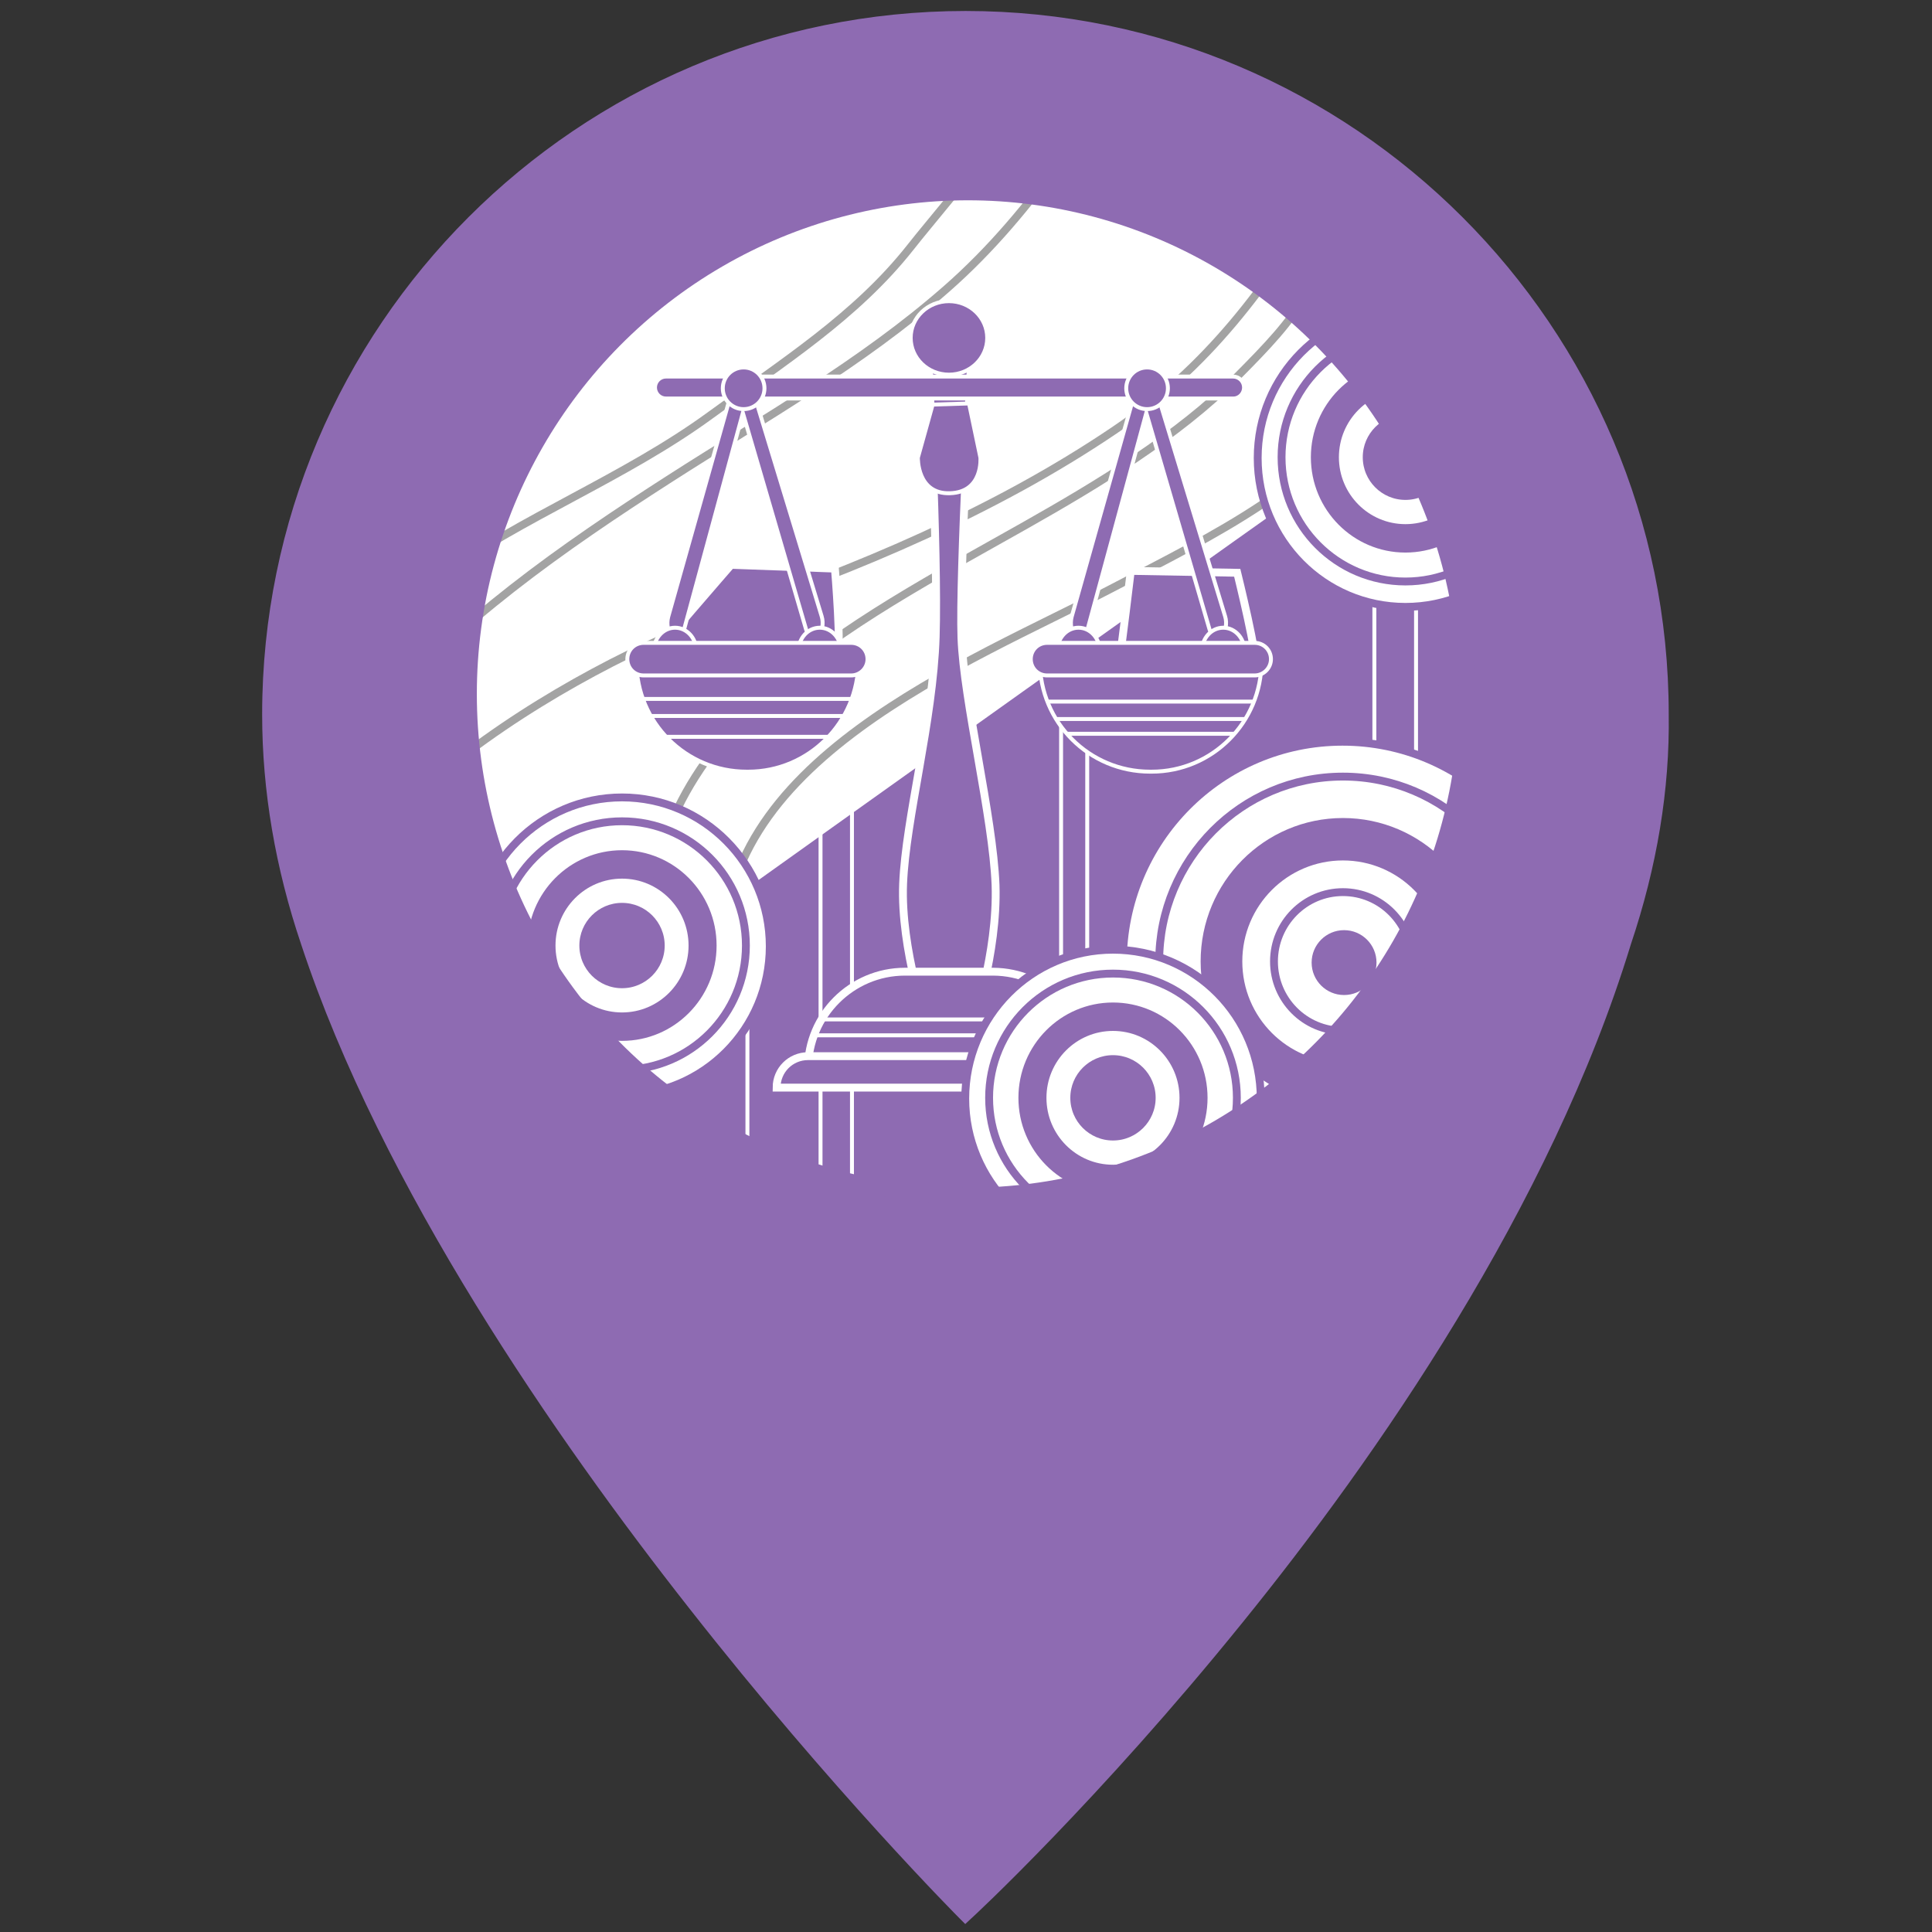 <?xml version="1.0" encoding="utf-8"?>
<!-- Generator: Adobe Illustrator 18.0.0, SVG Export Plug-In . SVG Version: 6.00 Build 0)  -->
<!DOCTYPE svg PUBLIC "-//W3C//DTD SVG 1.1//EN" "http://www.w3.org/Graphics/SVG/1.1/DTD/svg11.dtd">
<svg version="1.1" id="Layer_1" xmlns:x="http://ns.adobe.com/Extensibility/1.0/" xmlns:i="http://ns.adobe.com/AdobeIllustrator/10.0/" xmlns:graph="http://ns.adobe.com/Graphs/1.0/"
	 xmlns="http://www.w3.org/2000/svg" xmlns:xlink="http://www.w3.org/1999/xlink" x="0px" y="0px" viewBox="-5 -5 510 510"
	 enable-background="new -5 -5 510 510" height="510" width="510" xml:space="preserve">
<rect x="-5" y="-5" width="510" height="510" fill="#333333" stroke="none"/>
<g>
	<path fill="#8E6BB2" d="M423.5,243.6C382.6,377.5,249.9,500,249.9,500S117.4,367.3,76.5,243.6c-6.4-18.8-10.2-38.9-10.2-60
		C66.3,82.3,148.4,0,249.9,0s183.5,82.3,183.5,183.5C433.7,204.6,429.9,224.7,423.5,243.6z"/>
	<path fill="#8E6BB2" d="M249.8,502.9l-1.4-1.4c-0.3-0.3-33.7-33.8-71.5-82c-35-44.5-81.2-111-102.4-175.2
		c-6.8-20.1-10.3-40.5-10.3-60.7C64.2,81.2,147.5-2.1,249.9-2.1c102.3,0,185.6,83.3,185.6,185.6c0.3,19.9-3.1,40.3-10,60.8
		C404.3,313.7,358.1,380,323,423.3c-37.9,46.9-71.3,77.9-71.7,78.2L249.8,502.9z M249.9,2.1C149.8,2.1,68.4,83.5,68.4,183.6
		c0,19.7,3.4,39.7,10.1,59.3c21,63.6,66.9,129.7,101.7,173.9c33.3,42.3,63,73.3,69.8,80.2c6.9-6.5,36.6-35.3,69.8-76.4
		c34.8-43.1,80.7-108.8,101.7-177.6c6.8-20.1,10.1-40,9.8-59.5C431.3,83.5,349.9,2.1,249.9,2.1z"/>
</g>
<g>
	
		<ellipse id="XMLID_228_" fill="#8E6BB2" stroke="#8E6BB2" stroke-width="2.074" stroke-miterlimit="10" cx="250.5" cy="194.8" rx="131.7" ry="132.4"/>
	<g>
		<defs>
			<ellipse id="XMLID_144_" cx="250.5" cy="178.2" rx="131.7" ry="132.4"/>
		</defs>
		<use xlink:href="#XMLID_144_"  overflow="visible" fill="#FFFFFF"/>
		<clipPath id="XMLID_2_">
			<use xlink:href="#XMLID_144_"  overflow="visible"/>
		</clipPath>
		<path clip-path="url(#XMLID_2_)" fill="none" stroke="#A3A3A3" stroke-width="2.074" stroke-miterlimit="10" d="M272.3-0.8
			c0.9,18-26.3,47.5-36.9,61c-14.5,18.4-33.9,30.5-53,44.5c-22.5,16.4-49.4,26.7-72.1,42.9c-22.4,16-56.2,44.6-56.1,74.6
			c-2,2.6-0.4-0.3-1.1-1.1"/>
		<path clip-path="url(#XMLID_2_)" fill="none" stroke="#A3A3A3" stroke-width="2.074" stroke-miterlimit="10" d="M301.2-3.5
			c-16.3,26.6-32.6,54-56.5,74.9c-22.4,19.6-47.7,33.8-72.8,49.9c-28.2,18.1-56.6,37.9-78.6,63.8c-11.6,13.7-33.8,39.8-32.4,59.6
			c0.5,7.4,8.2,12.7,14.2,18.6c-6.2-48.1,73.2-93.3,110.5-106c35.6-12.1,72-27.4,103.4-48.6c25.2-17,40.2-37.8,55.9-63.3
			c1.5,23.2-7.5,33.1-23.4,49.1c-15.5,15.6-36.8,28.4-55.9,39.2c-45.2,25.6-103,53.8-99.4,114.9c6.1-1.7,13.9-2.1,20.2,0.8
			c-4.1-53.1,64.5-79.5,101.9-99c28.1-14.7,53.6-26.7,72.1-52.8c10.2-14.4,38.9-57.7,9.6-66.6"/>
		<g clip-path="url(#XMLID_2_)">
			<defs>
				<path id="XMLID_227_" d="M418.4,68.6c-4.1,1.4-304.7,216.3-304.7,216.3L253,397.2l212.3-210.8L418.4,68.6z"/>
			</defs>
			<use xlink:href="#XMLID_227_"  overflow="visible" fill="#8E6BB2"/>
			<clipPath id="XMLID_3_">
				<use xlink:href="#XMLID_227_"  overflow="visible"/>
			</clipPath>
			
				<rect x="211.6" y="192" clip-path="url(#XMLID_3_)" fill="#8E6BB2" stroke="#FFFFFF" stroke-width="1.037" stroke-miterlimit="10" width="8.3" height="134.5"/>
			
				<rect x="357.8" y="119.9" clip-path="url(#XMLID_3_)" fill="#8E6BB2" stroke="#FFFFFF" stroke-width="1.037" stroke-miterlimit="10" width="11" height="102.6"/>
			
				<rect x="275.1" y="133.7" clip-path="url(#XMLID_3_)" fill="#8E6BB2" stroke="#FFFFFF" stroke-width="1.037" stroke-miterlimit="10" width="6.9" height="202.4"/>
			
				<rect x="160.6" y="211.4" clip-path="url(#XMLID_3_)" fill="#8E6BB2" stroke="#FFFFFF" stroke-width="1.037" stroke-miterlimit="10" width="31.7" height="116.5"/>
			<use xlink:href="#XMLID_227_"  overflow="visible" fill="none" stroke="#FFFFFF" stroke-width="1.037" stroke-miterlimit="10"/>
		</g>
		<g clip-path="url(#XMLID_2_)">
			
				<ellipse fill="#FFFFFF" stroke="#8E6BB2" stroke-width="2.074" stroke-miterlimit="10" cx="159.2" cy="244.8" rx="39" ry="39.3"/>
			
				<ellipse fill="#FFFFFF" stroke="#8E6BB2" stroke-width="2.074" stroke-miterlimit="10" cx="159.2" cy="244.6" rx="32.7" ry="32.8"/>
			
				<ellipse fill="#8E6BB2" stroke="#FFFFFF" stroke-width="2.074" stroke-miterlimit="10" cx="159.2" cy="244.6" rx="26" ry="26.2"/>
			
				<ellipse fill="#FFFFFF" stroke="#8E6BB2" stroke-width="2.074" stroke-miterlimit="10" cx="159.2" cy="244.6" rx="18.6" ry="18.7"/>
			
				<ellipse fill="#8E6BB2" stroke="#FFFFFF" stroke-width="2.074" stroke-miterlimit="10" cx="159.2" cy="244.6" rx="12.3" ry="12.3"/>
		</g>
		<g clip-path="url(#XMLID_2_)">
			
				<ellipse fill="#FFFFFF" stroke="#8E6BB2" stroke-width="2.074" stroke-miterlimit="10" cx="349.4" cy="249.1" rx="58" ry="58.3"/>
			
				<ellipse fill="#FFFFFF" stroke="#8E6BB2" stroke-width="2.074" stroke-miterlimit="10" cx="349.5" cy="248.8" rx="48.5" ry="48.8"/>
			
				<ellipse fill="#8E6BB2" stroke="#FFFFFF" stroke-width="2.074" stroke-miterlimit="10" cx="349.5" cy="248.8" rx="38.6" ry="38.9"/>
			
				<ellipse fill="#FFFFFF" stroke="#8E6BB2" stroke-width="2.074" stroke-miterlimit="10" cx="349.5" cy="248.8" rx="27.6" ry="27.7"/>
			
				<ellipse fill="#FFFFFF" stroke="#8E6BB2" stroke-width="2.074" stroke-miterlimit="10" cx="349.5" cy="248.8" rx="18.2" ry="18.3"/>
			
				<ellipse fill="#8E6BB2" stroke="#FFFFFF" stroke-width="2.074" stroke-miterlimit="10" cx="349.8" cy="249.1" rx="9.6" ry="9.6"/>
		</g>
		<g clip-path="url(#XMLID_2_)">
			<g>
				<path fill="#8E6BB2" stroke="#FFFFFF" stroke-width="2.074" stroke-miterlimit="10" d="M251.6,266.1h-11.7
					c0,0-7.2-20.5-6.5-37.8s7.9-43,8.6-65.2s-2.1-77.3-2.1-77.3h11.7c0,0-3.4,61-2.8,77.6s8.3,47.1,9,65.2
					C258.4,246.7,251.6,266.1,251.6,266.1z"/>
				<g>
					<defs>
						<path id="XMLID_226_" d="M282.7,277.2h-74.4v-0.1c0-14.1,11.5-25.6,25.6-25.6h23.3C271.3,251.6,282.7,263,282.7,277.2
							L282.7,277.2z"/>
					</defs>
					<use xlink:href="#XMLID_226_"  overflow="visible" fill="#8E6BB2"/>
					<clipPath id="XMLID_4_">
						<use xlink:href="#XMLID_226_"  overflow="visible"/>
					</clipPath>
					
						<rect x="206.1" y="264.1" clip-path="url(#XMLID_4_)" fill="#8E6BB2" stroke="#FFFFFF" stroke-width="1.037" stroke-miterlimit="10" width="80" height="4.2"/>
					
						<use xlink:href="#XMLID_226_"  overflow="visible" fill="none" stroke="#FFFFFF" stroke-width="2.074" stroke-miterlimit="10"/>
				</g>
				<path fill="#8E6BB2" stroke="#FFFFFF" stroke-width="2.074" stroke-miterlimit="10" d="M291,282.1h-91v0c0-4.6,3.7-8.3,8.3-8.3
					h74.4C287.3,273.8,291,277.5,291,282.1L291,282.1z"/>
				
					<ellipse fill="#8E6BB2" stroke="#FFFFFF" stroke-width="1.037" stroke-miterlimit="10" cx="245.5" cy="84.2" rx="10.1" ry="9.7"/>
				<path fill="#8E6BB2" stroke="#FFFFFF" stroke-width="1.037" stroke-miterlimit="10" d="M320.6,100.2H170.8
					c-1.6,0-2.9-1.3-2.9-2.9v0c0-1.6,1.3-2.9,2.9-2.9h149.7c1.6,0,2.9,1.3,2.9,2.9v0C323.4,98.9,322.1,100.2,320.6,100.2z"/>
				<path fill="#8E6BB2" stroke="#FFFFFF" stroke-width="1.037" stroke-miterlimit="10" d="M253.8,115.8c0,0,0.8,9.1-8,9.4
					s-8.5-9.4-8.5-9.4l3.9-14l9.6-0.3L253.8,115.8z"/>
			</g>
			<path fill="#8E6BB2" stroke="#FFFFFF" stroke-width="2.074" stroke-miterlimit="10" d="M290.6,168.4c0.3-1,2.9-22.7,2.9-22.7
				l28.1,0.5c0,0,5.9,23.9,4.5,23.9S290.6,168.4,290.6,168.4z"/>
			<path fill="#8E6BB2" stroke="#FFFFFF" stroke-width="2.074" stroke-miterlimit="10" d="M166.8,169.1c0.3-1,21.2-25,21.2-25
				l27.4,1c0,0,1.9,22.9,0.5,22.9C214.6,168,166.8,169.1,166.8,169.1z"/>
			<g>
				<g>
					<g>
						<g>
							<path fill="#8E6BB2" stroke="#FFFFFF" stroke-width="1.037" stroke-miterlimit="10" d="M173.5,163.3c-0.3,0-0.7-0.1-1-0.4
								c-1.2-0.9-1.6-3.2-1.1-5.1l17.5-62.1c0.4-1.3,1.2-2.2,2-2.2c0.9,0,1.7,0.8,2.1,2.1l18.9,62.1c0.6,1.9,0.1,4.2-1,5.2
								c-1.1,1-2.5,0.2-3.1-1.7L191.1,104l-15.5,57.1C175.2,162.5,174.4,163.3,173.5,163.3z"/>
						</g>
						<g>
							<g>
								
									<ellipse fill="#8E6BB2" stroke="#FFFFFF" stroke-width="1.037" stroke-miterlimit="10" cx="173.2" cy="166.8" rx="5.6" ry="6.1"/>
								
									<ellipse fill="#8E6BB2" stroke="#FFFFFF" stroke-width="1.037" stroke-miterlimit="10" cx="211.4" cy="166.8" rx="5.6" ry="6.1"/>
							</g>
							<g>
								<defs>
									<path id="XMLID_225_" d="M192.5,198.7h-0.4c-16.1,0-29.1-13-29.1-29.1v-0.1h58.6v0.1C221.5,185.7,208.5,198.7,192.5,198.7z
										"/>
								</defs>
								<use xlink:href="#XMLID_225_"  overflow="visible" fill="#8E6BB2"/>
								<clipPath id="XMLID_5_">
									<use xlink:href="#XMLID_225_"  overflow="visible"/>
								</clipPath>
								
									<rect x="155.8" y="169.8" clip-path="url(#XMLID_5_)" fill="#8E6BB2" stroke="#FFFFFF" stroke-width="1.037" stroke-miterlimit="10" width="71.7" height="9.7"/>
								
									<rect x="155.1" y="184" clip-path="url(#XMLID_5_)" fill="#8E6BB2" stroke="#FFFFFF" stroke-width="1.037" stroke-miterlimit="10" width="71.7" height="5.5"/>
								
									<use xlink:href="#XMLID_225_"  overflow="visible" fill="none" stroke="#FFFFFF" stroke-width="1.037" stroke-miterlimit="10"/>
							</g>
							<path fill="#8E6BB2" stroke="#FFFFFF" stroke-width="1.037" stroke-miterlimit="10" d="M219.7,173.3h-54.8
								c-2.4,0-4.3-1.9-4.3-4.3v0c0-2.4,1.9-4.3,4.3-4.3h54.8c2.4,0,4.3,1.9,4.3,4.3v0C224,171.4,222,173.3,219.7,173.3z"/>
						</g>
					</g>
					
						<ellipse fill="#8E6BB2" stroke="#FFFFFF" stroke-width="1.037" stroke-miterlimit="10" cx="191.3" cy="97.5" rx="5.5" ry="5.5"/>
				</g>
				<g>
					<g>
						<g>
							<path fill="#8E6BB2" stroke="#FFFFFF" stroke-width="1.037" stroke-miterlimit="10" d="M280,163.3c-0.3,0-0.7-0.1-1-0.4
								c-1.2-0.9-1.6-3.2-1.1-5.1l17.5-62.1c0.4-1.3,1.2-2.2,2-2.2c0.9,0,1.7,0.8,2.1,2.1l18.9,62.1c0.6,1.9,0.1,4.2-1,5.2
								c-1.1,1-2.5,0.2-3.1-1.7L297.6,104l-15.5,57.1C281.7,162.5,280.9,163.3,280,163.3z"/>
						</g>
						<g>
							<g>
								
									<ellipse fill="#8E6BB2" stroke="#FFFFFF" stroke-width="1.037" stroke-miterlimit="10" cx="279.7" cy="166.8" rx="5.6" ry="6.1"/>
								
									<ellipse fill="#8E6BB2" stroke="#FFFFFF" stroke-width="1.037" stroke-miterlimit="10" cx="317.9" cy="166.8" rx="5.6" ry="6.1"/>
							</g>
							<g>
								<defs>
									<path id="XMLID_224_" d="M299,198.7h-0.4c-16.1,0-29.1-13-29.1-29.1v-0.1H328v0.1C328,185.7,315,198.7,299,198.7z"/>
								</defs>
								<use xlink:href="#XMLID_224_"  overflow="visible" fill="#8E6BB2"/>
								<clipPath id="XMLID_6_">
									<use xlink:href="#XMLID_224_"  overflow="visible"/>
								</clipPath>
								
									<rect x="266.1" y="171.2" clip-path="url(#XMLID_6_)" fill="#8E6BB2" stroke="#FFFFFF" stroke-width="1.037" stroke-miterlimit="10" width="64.8" height="9"/>
								
									<rect x="268.2" y="184.8" clip-path="url(#XMLID_6_)" fill="#8E6BB2" stroke="#FFFFFF" stroke-width="1.037" stroke-miterlimit="10" width="64.8" height="3.9"/>
								
									<use xlink:href="#XMLID_224_"  overflow="visible" fill="none" stroke="#FFFFFF" stroke-width="1.037" stroke-miterlimit="10"/>
							</g>
							<path fill="#8E6BB2" stroke="#FFFFFF" stroke-width="1.037" stroke-miterlimit="10" d="M326.2,173.3h-54.8
								c-2.4,0-4.3-1.9-4.3-4.3v0c0-2.4,1.9-4.3,4.3-4.3h54.8c2.4,0,4.3,1.9,4.3,4.3v0C330.5,171.4,328.5,173.3,326.2,173.3z"/>
						</g>
					</g>
					
						<ellipse fill="#8E6BB2" stroke="#FFFFFF" stroke-width="1.037" stroke-miterlimit="10" cx="297.8" cy="97.5" rx="5.5" ry="5.5"/>
				</g>
			</g>
		</g>
		<g clip-path="url(#XMLID_2_)">
			<ellipse fill="#FFFFFF" stroke="#8E6BB2" stroke-width="2.074" stroke-miterlimit="10" cx="288.8" cy="285" rx="39" ry="39.3"/>
			
				<ellipse fill="#FFFFFF" stroke="#8E6BB2" stroke-width="2.074" stroke-miterlimit="10" cx="288.8" cy="284.8" rx="32.7" ry="32.8"/>
			
				<ellipse fill="#8E6BB2" stroke="#FFFFFF" stroke-width="2.074" stroke-miterlimit="10" cx="288.8" cy="284.8" rx="26" ry="26.2"/>
			
				<ellipse fill="#FFFFFF" stroke="#8E6BB2" stroke-width="2.074" stroke-miterlimit="10" cx="288.8" cy="284.8" rx="18.6" ry="18.7"/>
			
				<ellipse fill="#8E6BB2" stroke="#FFFFFF" stroke-width="2.074" stroke-miterlimit="10" cx="288.8" cy="284.8" rx="12.3" ry="12.3"/>
		</g>
		<g clip-path="url(#XMLID_2_)">
			<ellipse fill="#FFFFFF" stroke="#8E6BB2" stroke-width="2.074" stroke-miterlimit="10" cx="366" cy="115.9" rx="39" ry="39.3"/>
			
				<ellipse fill="#FFFFFF" stroke="#8E6BB2" stroke-width="2.074" stroke-miterlimit="10" cx="366" cy="115.7" rx="32.7" ry="32.8"/>
			<ellipse fill="#8E6BB2" stroke="#FFFFFF" stroke-width="2.074" stroke-miterlimit="10" cx="366" cy="115.7" rx="26" ry="26.2"/>
			
				<ellipse fill="#FFFFFF" stroke="#8E6BB2" stroke-width="2.074" stroke-miterlimit="10" cx="366" cy="115.7" rx="18.6" ry="18.7"/>
			
				<ellipse fill="#8E6BB2" stroke="#FFFFFF" stroke-width="2.074" stroke-miterlimit="10" cx="366" cy="115.7" rx="12.3" ry="12.3"/>
		</g>
		<use xlink:href="#XMLID_144_"  overflow="visible" fill="none" stroke="#8E6BB2" stroke-width="4.148" stroke-miterlimit="10"/>
	</g>
</g>
</svg>
